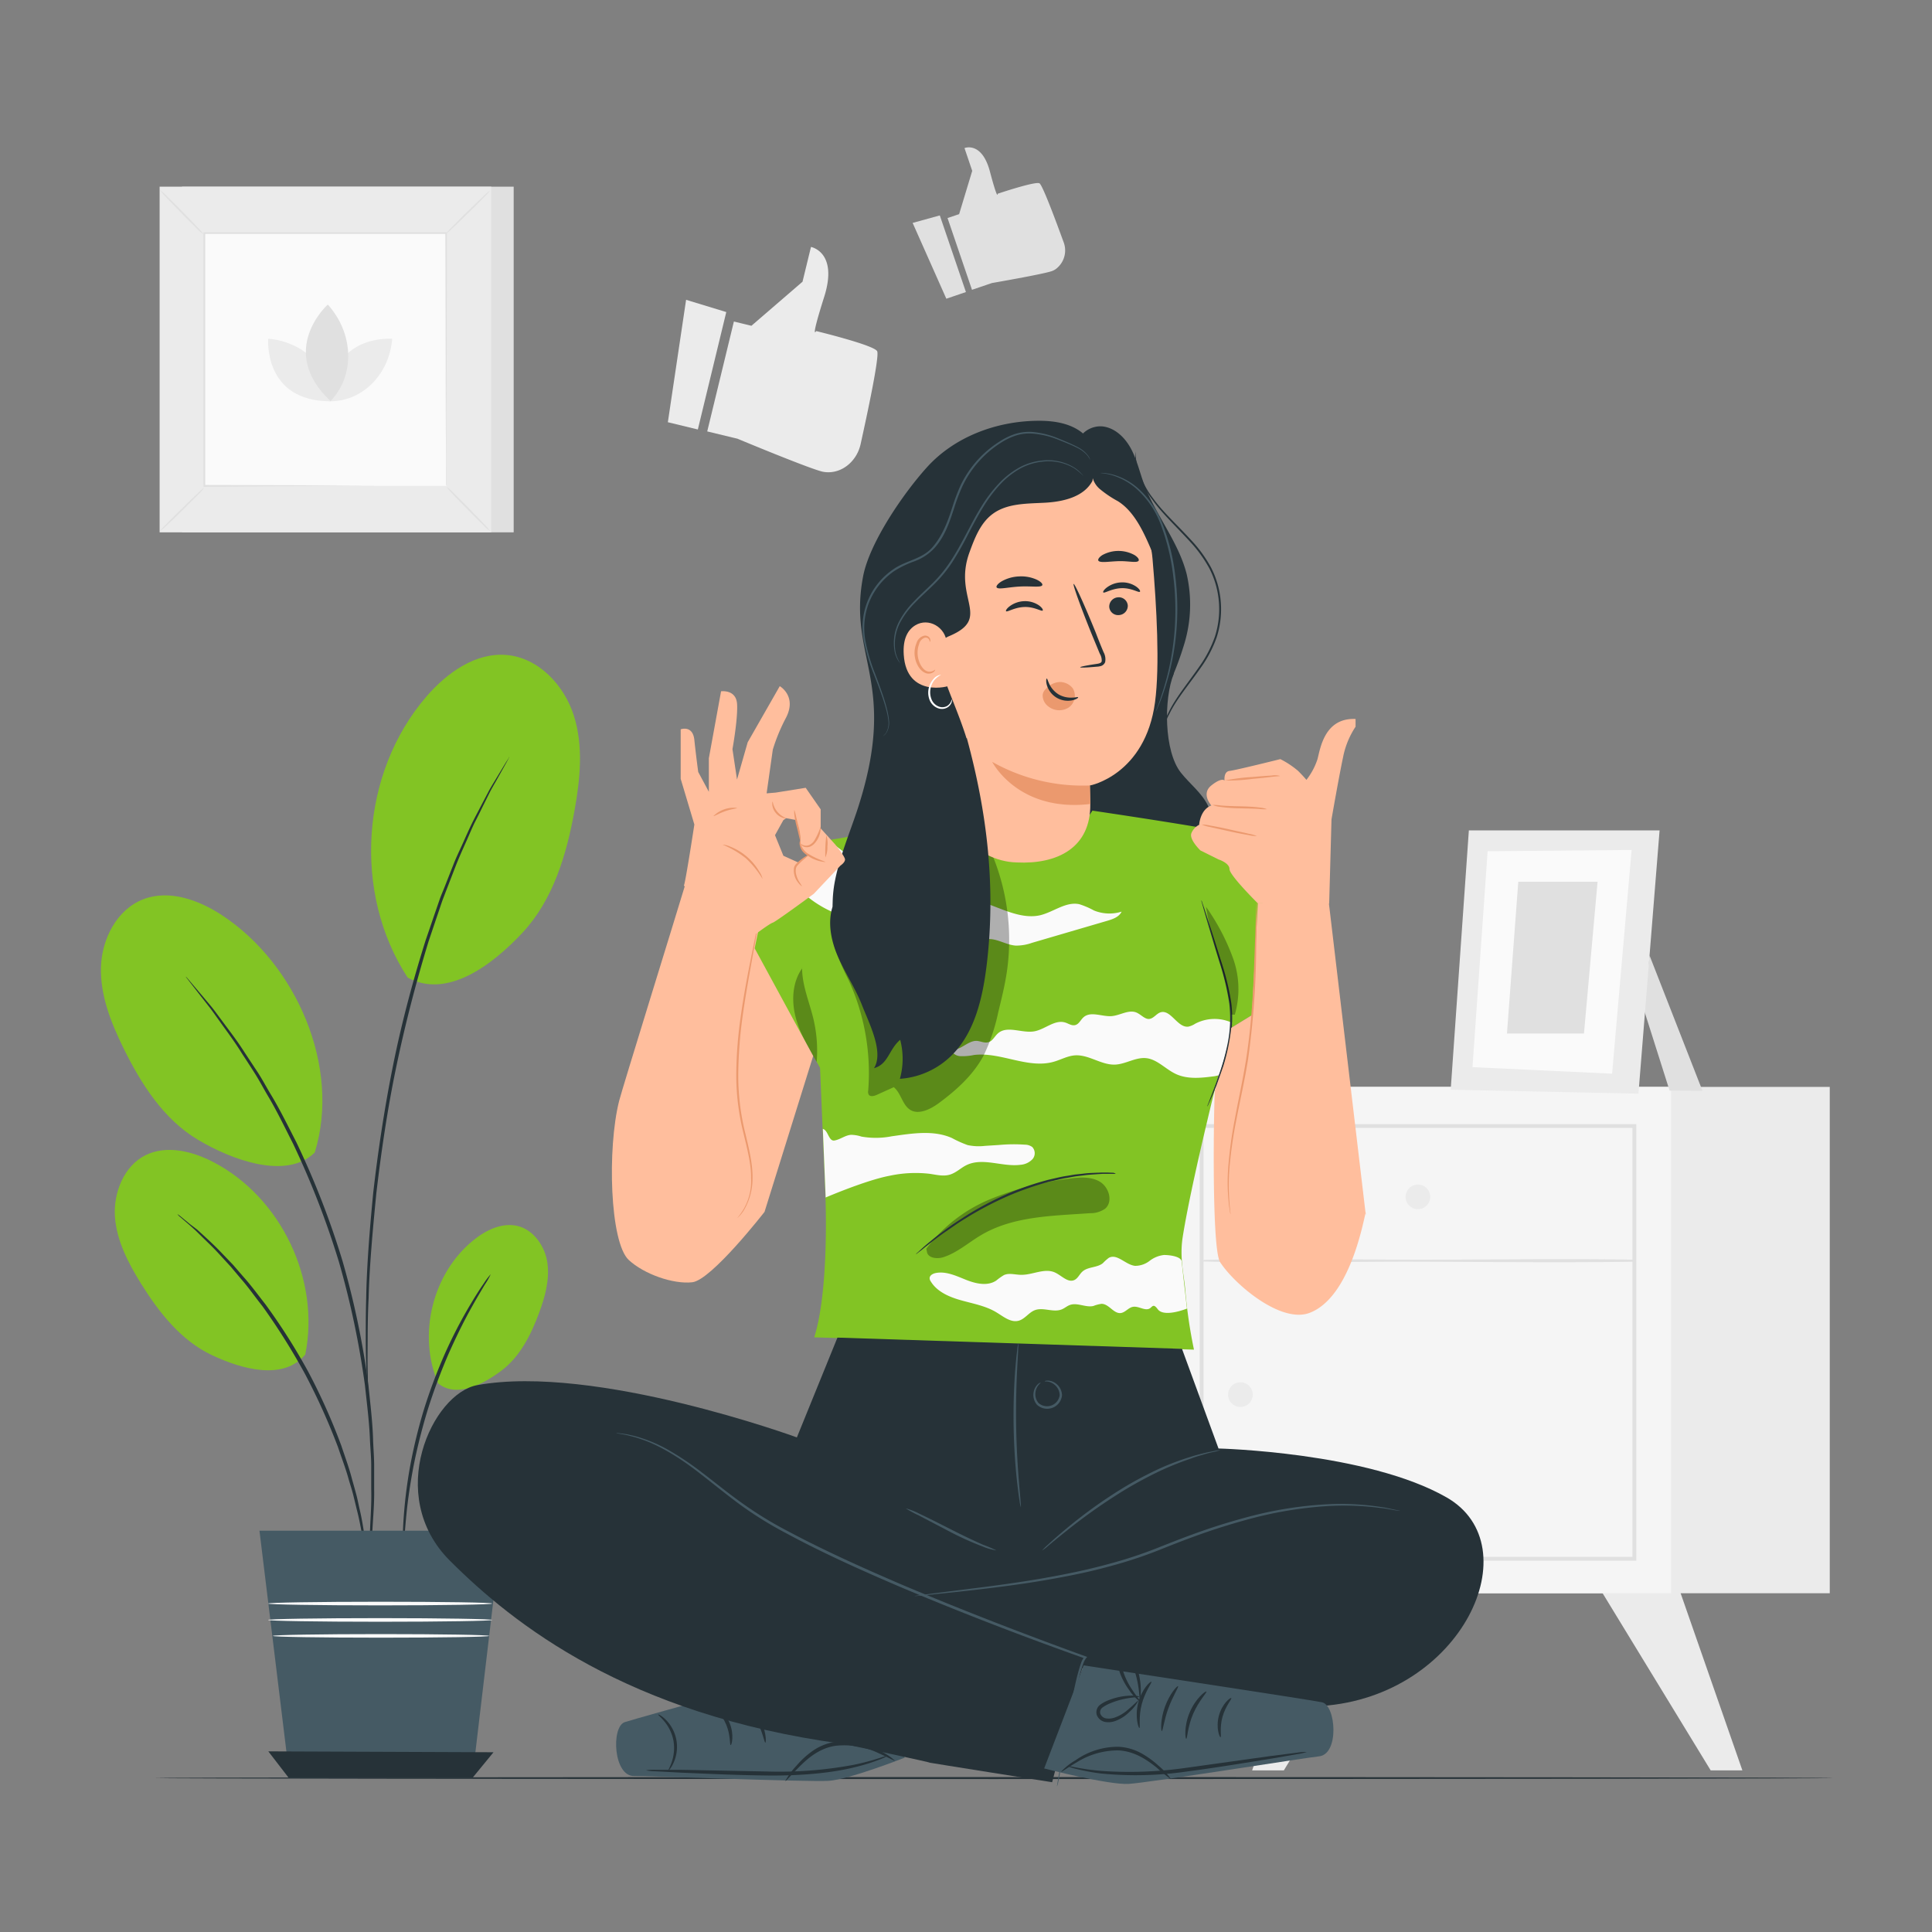 <svg xmlns="http://www.w3.org/2000/svg" viewBox="0 0 500 500"><rect x="0" y="0" width="500" height="500" fill="#808080" stroke="none"/><g id="freepik--background-complete--inject-17"><path d="M189.93,83.21l4.54,1.1,13.22-11.4,2.19-9s7.11,1.27,3.42,12.92-2.07,8.85-2.07,8.85S226.1,89.28,227,90.88c.68,1.15-2.49,16-4.28,24.08-.9,4.06-4.28,7.21-8.26,7.26a7,7,0,0,1-1.66-.17c-3.71-.9-21.94-8.51-21.94-8.51l-7.83-1.89Z" style="fill:#ebebeb"></path><polygon points="177.56 77.59 172.84 109.27 180.6 111.15 187.96 80.76 177.56 77.59" style="fill:#ebebeb"></polygon><path d="M245.22,56.42l3-1,3.39-11.2-2-5.9s4.48-1.84,6.58,6.07,2,5.75,2,5.75,9.72-3.27,10.82-2.7c.79.41,4.35,10,6.23,15.17a6,6,0,0,1-2.07,7.07,4.39,4.39,0,0,1-1,.5c-2.43.82-15.47,3.07-15.47,3.07L251.55,75Z" style="fill:#e0e0e0"></path><polygon points="236.19 57.69 244.91 77.31 249.98 75.58 243.22 55.75 236.19 57.69" style="fill:#e0e0e0"></polygon><polygon points="340.45 411.14 324.05 458.18 332.25 458.18 360.95 411.14 340.45 411.14" style="fill:#ebebeb"></polygon><polygon points="434.53 411.14 450.93 458.18 442.73 458.18 414.03 411.14 434.53 411.14" style="fill:#ebebeb"></polygon><rect x="342.5" y="281.29" width="131.04" height="131.04" style="fill:#ebebeb"></rect><rect x="301.45" y="281.29" width="131.04" height="131.04" style="fill:#f5f5f5"></rect><path d="M423.48,403.91h-113v-113h113Zm-112-1h111v-111h-111Z" style="fill:#e0e0e0"></path><path d="M311.6,326.47c18.53.54,37.15,0,55.69.06s37.14.28,55.69,0a.26.26,0,0,0,0-.52c-18.55-.31-37.13,0-55.69,0s-37.16-.47-55.69.07a.24.24,0,0,0,0,.47Z" style="fill:#e0e0e0"></path><path d="M370.15,309.75a3.19,3.19,0,1,1-3.19-3.19A3.19,3.19,0,0,1,370.15,309.75Z" style="fill:#ebebeb"></path><path d="M324.21,360.93a3.19,3.19,0,1,1-3.19-3.19A3.19,3.19,0,0,1,324.21,360.93Z" style="fill:#ebebeb"></path><polygon points="426.9 247.27 440.6 282.3 432.09 282.26 425.26 260.73 426.9 247.27" style="fill:#e0e0e0"></polygon><polygon points="380.14 214.9 375.44 282.02 424.03 283.04 429.5 214.9 380.14 214.9" style="fill:#ebebeb"></polygon><polygon points="385 220.3 381.08 276.18 417.21 277.87 422.26 219.97 385 220.3" style="fill:#fafafa"></polygon><polygon points="392.93 228.2 390 267.48 409.93 267.48 413.45 228.2 392.93 228.2" style="fill:#e0e0e0"></polygon><rect x="47.12" y="48.31" width="85.82" height="89.46" style="fill:#e0e0e0"></rect><rect x="41.31" y="48.31" width="85.82" height="89.46" style="fill:#ebebeb"></rect><rect x="52.85" y="60.34" width="62.75" height="65.41" style="fill:#fafafa"></rect><path d="M52.85,126.18A11.84,11.84,0,0,1,51.28,128c-1,1-2.42,2.48-4,4s-3,2.95-4.09,3.94a12.15,12.15,0,0,1-1.79,1.53A10.94,10.94,0,0,1,43,135.69c1-1.05,2.42-2.49,4-4s3-3,4.1-3.94A12,12,0,0,1,52.85,126.18Z" style="fill:#e0e0e0"></path><path d="M115.59,126a11.84,11.84,0,0,1,1.78,1.57c1,1,2.48,2.42,4,4s2.94,3,3.93,4.09a10.89,10.89,0,0,1,1.53,1.79,11.47,11.47,0,0,1-1.77-1.56c-1-1-2.48-2.42-4-4s-3-3-3.94-4.09A12.81,12.81,0,0,1,115.59,126Z" style="fill:#e0e0e0"></path><path d="M115.42,60.51A12.45,12.45,0,0,1,117,58.73c1-1,2.42-2.48,4-4s3-2.94,4.09-3.93a13.45,13.45,0,0,1,1.79-1.54A11.21,11.21,0,0,1,125.31,51c-1,1.05-2.42,2.48-4,4s-3,3-4.1,3.94A10.93,10.93,0,0,1,115.42,60.51Z" style="fill:#e0e0e0"></path><path d="M52.68,60.67A11.84,11.84,0,0,1,50.9,59.1c-1-1-2.48-2.41-4-4s-2.94-3-3.93-4.09a11.16,11.16,0,0,1-1.53-1.8,13.05,13.05,0,0,1,1.77,1.56c1,1,2.48,2.43,4,4s2.95,3,3.94,4.1A11.68,11.68,0,0,1,52.68,60.67Z" style="fill:#e0e0e0"></path><path d="M115.42,125.75s0-.11,0-.32,0-.52,0-.91c0-.81,0-2,0-3.53,0-3.09,0-7.6-.06-13.32,0-11.46-.06-27.78-.1-47.33l.2.2-62.57,0h0l.23-.23c0,24,0,46.47,0,65.41l-.2-.21,45.32.11,12.72,0,3.36,0h.87l.3,0H114.3l-3.33,0-12.67,0L52.85,126h-.2v-.2c0-18.94,0-41.4,0-65.41V60.1h.24l62.57,0h.21v.21c0,19.6-.08,36-.11,47.46,0,5.7,0,10.19,0,13.28,0,1.51,0,2.68,0,3.48,0,.39,0,.68,0,.89S115.42,125.75,115.42,125.75Z" style="fill:#e0e0e0"></path><path d="M69.41,87.66s-1.35,16.2,16.19,16.2C85.6,95.22,78.47,88.39,69.41,87.66Z" style="fill:#ebebeb"></path><path d="M101.5,87.67s-16.19-1.34-16.19,16.2C94,103.87,100.77,96.74,101.5,87.67Z" style="fill:#ebebeb"></path><path d="M84.83,78.81s-13.23,11.88.72,25C92,97,91.49,86.2,84.83,78.81Z" style="fill:#e0e0e0"></path></g><g id="freepik--Floor--inject-17"><path d="M474.45,460.16c0,.15-97.3.26-217.3.26s-217.31-.11-217.31-.26,97.27-.26,217.31-.26S474.45,460,474.45,460.16Z" style="fill:#263238"></path></g><g id="freepik--Plant--inject-17"><path d="M105.5,253c-14.27-21.83-12.19-53,4.85-72.73,5.29-6.13,12.68-11.45,20.74-10.76,8.26.7,14.91,7.78,17.42,15.68s1.64,16.45.17,24.6c-2.07,11.42-5.53,23.1-13.45,31.58S115.68,258.57,105.5,253" style="fill:#82C424"></path><path d="M113.39,358c-5.38-12.54-1.48-28.41,9.09-37,3.28-2.68,7.57-4.75,11.66-3.67s7,5.37,7.55,9.66-.64,8.63-2.14,12.69c-2.1,5.7-4.94,11.4-9.79,15.05s-11.63,7.09-16.37,3.3" style="fill:#82C424"></path><path d="M79,350.55c3.93-19.35-6.27-40.69-23.78-49.8-5.44-2.83-12.13-4.5-17.61-1.76s-8.3,9.65-7.86,15.91,3.46,12,6.78,17.35c4.65,7.46,10.35,14.7,18.3,18.45s18.57,6.61,24.17-.15" style="fill:#82C424"></path><path d="M81.46,298.24c6.83-22.05-4.76-48.77-24.06-61.42-6-3.92-13.58-6.66-20.27-4.11-6.85,2.61-10.79,10.26-11,17.59s2.61,14.4,5.85,21c4.54,9.21,10.32,18.31,19.13,23.6s23.05,10.57,30.36,3.36" style="fill:#82C424"></path><path d="M95.17,406a5.79,5.79,0,0,1-.22-1.07c-.12-.8-.27-1.82-.46-3.08-.09-.67-.19-1.42-.31-2.22s-.32-1.69-.5-2.62c-.36-1.88-.73-4-1.35-6.36-.28-1.17-.58-2.4-.89-3.67s-.75-2.58-1.15-3.94c-.73-2.73-1.82-5.56-2.84-8.58a166.29,166.29,0,0,0-8.51-18.87,166.74,166.74,0,0,0-11-17.52c-2-2.52-3.71-5-5.58-7.11L59.7,327.8,57.13,325c-1.61-1.8-3.19-3.3-4.56-4.63l-1.9-1.87L49,317,46.68,315a4.1,4.1,0,0,1-.77-.78,5.8,5.8,0,0,1,.88.63l2.43,2L51,318.2l2,1.82c1.41,1.3,3,2.78,4.67,4.56l2.63,2.74,2.7,3.12c1.91,2.12,3.7,4.58,5.68,7.1a157.5,157.5,0,0,1,11.16,17.59,159.38,159.38,0,0,1,8.49,19c1,3,2.07,5.89,2.77,8.66.39,1.36.76,2.69,1.11,4s.57,2.53.84,3.71c.57,2.36.9,4.52,1.21,6.42.16.94.3,1.83.43,2.65s.16,1.55.23,2.24c.12,1.26.21,2.29.29,3.1A4.32,4.32,0,0,1,95.17,406Z" style="fill:#263238"></path><path d="M94.67,409.94a1.23,1.23,0,0,1,0-.44c0-.35.06-.76.09-1.28.12-1.2.27-2.83.46-4.9.1-1.07.22-2.25.35-3.53s.13-2.71.21-4.22c.11-3,.4-6.47.29-10.29q0-2.86,0-6c0-2.08-.21-4.24-.32-6.47-.15-4.49-.76-9.24-1.3-14.26a224.39,224.39,0,0,0-6.76-32.05A222.45,222.45,0,0,0,75.85,296c-2.28-4.5-4.36-8.82-6.68-12.66-1.13-1.94-2.14-3.85-3.26-5.61s-2.2-3.43-3.24-5c-2-3.26-4.11-6-5.85-8.47-.89-1.22-1.69-2.39-2.48-3.42L52.12,258l-3-3.86-.77-1c-.17-.23-.26-.36-.24-.37s.11.09.31.31l.85,1,3.18,3.75,2.29,2.73c.81,1,1.63,2.17,2.55,3.38,1.79,2.46,3.95,5.17,6,8.41,1.06,1.6,2.16,3.28,3.3,5s2.17,3.67,3.32,5.6c2.36,3.84,4.48,8.17,6.79,12.67a217.63,217.63,0,0,1,11.93,30.68,217.68,217.68,0,0,1,6.72,32.21c.51,5,1.1,9.81,1.21,14.31.09,2.25.27,4.42.27,6.51s0,4.09,0,6c.07,3.82-.27,7.28-.43,10.31-.11,1.52-.17,2.93-.29,4.23s-.3,2.46-.43,3.53c-.27,2.06-.48,3.69-.63,4.88-.07.51-.13.93-.18,1.27A1.36,1.36,0,0,1,94.67,409.94Z" style="fill:#263238"></path><path d="M131.81,195.87s-.05.15-.18.41-.37.68-.62,1.14l-2.43,4.36c-.53.94-1.16,2-1.76,3.14l-1.91,3.84q-1,2.07-2.2,4.4c-.74,1.58-1.45,3.29-2.24,5.05s-1.62,3.62-2.41,5.58l-2.37,6.14c-.41,1.06-.82,2.14-1.24,3.24l-1.15,3.4c-.78,2.29-1.57,4.66-2.39,7.08-3,9.78-5.89,20.67-8.31,32.23s-4,22.73-5.2,32.9c-1,10.18-1.81,19.38-2,27.12-.2,3.87-.24,7.37-.25,10.45s-.06,5.73,0,7.89.06,3.78.07,5v1.3a1.42,1.42,0,0,1,0,.45,2.59,2.59,0,0,1-.06-.44c0-.35,0-.77-.09-1.3,0-1.21-.14-2.88-.24-5s-.17-4.82-.17-7.9,0-6.59.11-10.47c.13-7.76.83-17,1.82-27.2,1.17-10.19,2.8-21.37,5.14-33s5.33-22.51,8.41-32.3l2.43-7.1c.4-1.14.79-2.28,1.17-3.39s.86-2.18,1.28-3.24c.84-2.13,1.64-4.18,2.42-6.15s1.69-3.79,2.48-5.57,1.54-3.46,2.3-5,1.56-3,2.27-4.39l2-3.81c.63-1.16,1.28-2.18,1.83-3.11l2.59-4.28.7-1.09A1.61,1.61,0,0,1,131.81,195.87Z" style="fill:#263238"></path><path d="M127,329.77a18.55,18.55,0,0,1-1.51,2.66c-1,1.67-2.48,4.13-4.16,7.22s-3.53,6.84-5.4,11.09a148.64,148.64,0,0,0-5.25,14.16A150.36,150.36,0,0,0,107,379.55c-.86,4.56-1.46,8.71-1.8,12.2s-.56,6.34-.64,8.31a18.5,18.5,0,0,1-.25,3.05,19.91,19.91,0,0,1-.11-3.06c0-2,.07-4.84.35-8.36a122.76,122.76,0,0,1,1.6-12.3,136,136,0,0,1,3.61-14.77,137.77,137.77,0,0,1,5.35-14.23,123.43,123.43,0,0,1,5.61-11.06c1.77-3.06,3.29-5.48,4.43-7.1A18.86,18.86,0,0,1,127,329.77Z" style="fill:#263238"></path><polygon points="67.15 396.15 129.82 396.15 122.24 460.16 74.96 460.16 67.15 396.15" style="fill:#455a64"></polygon><polygon points="69.44 453.25 74.76 460.16 122.24 460.16 127.72 453.48 69.44 453.25" style="fill:#263238"></polygon><path d="M127.38,415c0,.26-13,.47-29,.47s-29-.21-29-.47,13-.47,29.05-.47S127.38,414.72,127.38,415Z" style="fill:#fafafa"></path><path d="M127.38,419.24c0,.26-13,.47-29,.47s-29-.21-29-.47,13-.47,29.05-.47S127.38,419,127.38,419.24Z" style="fill:#fafafa"></path><path d="M126.6,423.37c0,.26-12.55.46-28,.46s-28-.2-28-.46,12.55-.47,28-.47S126.6,423.11,126.6,423.37Z" style="fill:#fafafa"></path></g><g id="freepik--Character--inject-17"><path d="M303.78,174.33c-2.63,6.55-2.55,20.09,1.82,25.62,2.28,2.89,5.38,5.2,7,8.51,2.12,4.34,1.21,9.74-1.45,13.77s-6.85,6.85-11.26,8.83c-4.91,2.22-10.92,3.44-15.5.6-3.5-2.16-5.35-6.21-6.47-10.17-3.14-11.08-2-23,1.26-34.08S287.75,166,293,155.78" style="fill:#263238"></path><path d="M318.36,266.16l23.44-14.31S324,217.56,321.32,216.32s-38.61-6.53-38.61-6.53c-10.93,17.18-24.61,12.94-38.4,1.48-1.23.25-22.93,5.19-28.6,5.93s-22,26.76-22,26.76l18.52,32.39,1.4,33.56s1,23.87-2.91,36.19L309,349.29a126,126,0,0,1-2.26-15.51c-.37-4.17-1.5-8.33-.65-13.69C308.78,303.07,318.36,266.16,318.36,266.16Z" style="fill:#82C424"></path><path d="M205.22,227.34c1.48,4.94,14,12.26,18.4,9.52,1.39-.87,2.59-2.17,4.2-2.48,2-.4,3.93.88,5.88,1.53,4.58,1.51,10.45-.18,13.75,3.33,1.63,1.73,2.66,4.67,5,4.6a12.18,12.18,0,0,0,2.46-.68c2.65-.66,5.22,1.37,7.95,1.56a12.12,12.12,0,0,0,4.2-.71l19.6-5.74c1.42-.42,3-1,3.61-2.34a10.56,10.56,0,0,1-7.16-.3A20.7,20.7,0,0,0,279.3,234c-3.46-.71-6.61,2-10.05,2.85-3.62.85-7.35-.5-10.82-1.84l-17.77-6.83c-4.9-1.88-9.92-3.84-13.81-7.35-1.24-1.11-5.89,1.23-7.34.43a46.69,46.69,0,0,1-4.82-3.74c-.3-.22-3,2.21-4.19,3.49S205.22,227.34,205.22,227.34Z" style="fill:#fafafa"></path><path d="M213.68,309.91c4.36-1.84,11.84-4.74,16.49-5.61a31.84,31.84,0,0,1,10.43-.52c1.73.25,3.52.72,5.2.22s2.81-1.72,4.29-2.45c4.25-2.09,9.33.51,14-.1a4.76,4.76,0,0,0,3.11-1.45,2.34,2.34,0,0,0-.06-3.16,3.29,3.29,0,0,0-1.89-.6,41.9,41.9,0,0,0-6.72.08l-3.61.23a13.78,13.78,0,0,1-4.49-.2,28.76,28.76,0,0,1-4.09-1.84c-4.82-2.12-10.35-1.17-15.56-.44a21.48,21.48,0,0,1-7.83.08,9.19,9.19,0,0,0-2.67-.46c-1.53.09-2.82,1.22-4.33,1.47s-1.6-2.64-3-3Z" style="fill:#fafafa"></path><path d="M309.31,264.94a5.52,5.52,0,0,1-1.75.75c-2.83.39-4.57-4.59-7.28-3.68-1,.35-1.73,1.56-2.84,1.69s-2.13-1.12-3.27-1.63c-2-.9-4.26.72-6.48.9-2.5.19-5.42-1.37-7.29.31-.73.65-1.15,1.74-2.1,2s-1.76-.39-2.65-.66c-2.72-.81-5.21,1.81-8,2.29-3.18.55-7-1.6-9.39.53-.86.75-1.38,2-2.48,2.29s-2.08-.34-3.14-.35c-2.44,0-4.68,3.22-6.74,1.9a2.9,2.9,0,0,0,2.62,2.05,14.09,14.09,0,0,0,3.53-.3c6.91-.85,13.93,3.65,20.63,1.76,1.85-.52,3.58-1.52,5.49-1.66,3.58-.26,6.82,2.52,10.4,2.39,2.79-.11,5.38-2,8.16-1.66s4.92,2.83,7.52,4.06c3.11,1.48,6.75,1.05,10.17.59l1-.23a67.86,67.86,0,0,0,3.43-13.59A10.8,10.8,0,0,0,309.31,264.94Z" style="fill:#fafafa"></path><path d="M301.26,324.79a7.37,7.37,0,0,0-3.73,1.51,6.1,6.1,0,0,1-3.78,1.3c-2.46-.26-4.66-3.28-6.81-2.06a12.88,12.88,0,0,0-1.51,1.36c-1.5,1.23-3.89.89-5.32,2.2-.74.67-1.14,1.73-2.05,2.16-1.71.8-3.33-1.18-5.06-1.95-2.7-1.21-5.77.67-8.73.61-1.5,0-3.09-.55-4.45.07a15.94,15.94,0,0,0-2,1.42c-2.26,1.51-5.3.81-7.83-.2s-5.17-2.28-7.84-1.75c-.74.15-1.58.61-1.56,1.37a1.55,1.55,0,0,0,.3.81c1.58,2.6,4.6,3.94,7.53,4.79,3.21.93,6.6,1.47,9.46,3.21,1.81,1.09,3.71,2.72,5.75,2.16,1.62-.44,2.61-2.12,4.17-2.72,2.2-.85,4.81.69,7-.22.73-.3,1.34-.86,2.08-1.13,1.93-.7,4.08.71,6.08.26a9.11,9.11,0,0,1,2.12-.56c1.91,0,3.15,2.63,5,2.38,1.16-.16,1.95-1.39,3.11-1.6,1.53-.29,3.26,1.26,4.5.32.28-.21.5-.55.86-.58s.79.49,1.08.89c1.35,1.78,5.47.63,7.55-.18l-1.35-12C305.9,325.14,302.63,324.79,301.26,324.79Z" style="fill:#fafafa"></path><g style="opacity:0.3"><path d="M217,227.76c-1.86,5.88-2.59,12.32-.74,18.2a70.76,70.76,0,0,0,3.43,7.84,57.68,57.68,0,0,1,5,28.46,1.53,1.53,0,0,0,.12,1c.39.65,1.38.41,2.07.1l4.43-2c1.92,1.56,2.21,4.65,4.33,5.91s5.07-.15,7.19-1.69c4.65-3.41,9.06-7.37,11.76-12.47a48.59,48.59,0,0,0,3.77-11.22c.83-3.39,1.67-6.78,2.19-10.23a57.52,57.52,0,0,0-8.36-39.3"></path></g><path d="M310.91,233a1.89,1.89,0,0,1,.21.52c.14.41.32.91.53,1.53.45,1.4,1.07,3.32,1.83,5.65s1.66,5.26,2.66,8.4a66,66,0,0,1,2.52,10.52,32.47,32.47,0,0,1-.53,10.8,57.13,57.13,0,0,1-2.52,8.47c-.88,2.35-1.68,4.22-2.24,5.51q-.4.88-.66,1.47a2.16,2.16,0,0,1-.27.5,2,2,0,0,1,.17-.54l.57-1.51c.51-1.31,1.25-3.2,2.09-5.55a62.32,62.32,0,0,0,2.39-8.44,33,33,0,0,0,.48-10.65,67.8,67.8,0,0,0-2.46-10.44c-1-3.16-1.82-6-2.55-8.43s-1.26-4.28-1.67-5.7l-.44-1.56A2,2,0,0,1,310.91,233Z" style="fill:#263238"></path><g style="opacity:0.3"><path d="M319.56,262.6a23.6,23.6,0,0,0-.49-14.71,56.38,56.38,0,0,0-6.95-13.21c1.38,9.46,5.71,18.36,6.57,27.89"></path></g><g style="opacity:0.3"><path d="M239.72,323.19a39.36,39.36,0,0,1,16.41-12.78,77.45,77.45,0,0,1,20.3-5.33c2.75-.4,5.74-.68,8.15.71s3.55,5.16,1.45,7a6.56,6.56,0,0,1-3.95,1.18c-9.62.7-19.78.73-28.1,5.63-3.29,1.93-6.21,4.59-9.84,5.76-1.65.53-4.09.23-4.26-1.49"></path></g><path d="M288.76,303.79a2.65,2.65,0,0,1-.58,0l-1.66,0-1.21,0-1.42.09c-1,.08-2.19.12-3.47.31l-2,.25c-.7.1-1.41.25-2.16.38-1.5.24-3.07.65-4.73,1a79.4,79.4,0,0,0-10.47,3.63,88.82,88.82,0,0,0-9.87,5.07c-1.46.89-2.85,1.73-4.09,2.6s-2.42,1.65-3.47,2.41-2,1.48-2.78,2.1-1.51,1.18-2.06,1.64l-1.3,1a2.36,2.36,0,0,1-.48.33,3,3,0,0,1,.41-.41l1.23-1.12c.54-.49,1.21-1.07,2-1.71s1.69-1.41,2.74-2.17,2.17-1.64,3.44-2.48,2.64-1.74,4.09-2.65a84.6,84.6,0,0,1,9.91-5.14,74.3,74.3,0,0,1,10.56-3.61c1.68-.38,3.26-.79,4.77-1,.76-.12,1.48-.27,2.18-.36l2-.21c1.29-.17,2.46-.19,3.49-.24.52,0,1-.05,1.44-.05l1.21,0,1.67.06A2,2,0,0,1,288.76,303.79Z" style="fill:#263238"></path><g style="opacity:0.3"><path d="M207.65,250.53c-2.55,3.53-2.84,8.29-1.79,12.51s3.28,8,5.5,11.78a35.94,35.94,0,0,0-.86-11.18c-1.05-4.38-2.93-8.64-2.92-13.15"></path></g><path d="M278.88,115.32c.06-3.19,3.7-5.45,6.85-4.91s5.61,3.09,7.08,5.92,2.18,6,3.29,9c3,8,8.89,14.89,11,23.21a35.11,35.11,0,0,1-.54,17.88A79.87,79.87,0,0,1,299.53,183a60.2,60.2,0,0,0-4.65,9.89,17.31,17.31,0,0,0-.33,10.76,2,2,0,0,1,.14,1.44c-.31.68-1.28.71-2,.52-3.67-.94-6.21-4.55-6.84-8.29s.33-7.56,1.67-11.11,3.06-7,4.05-10.61c2.16-8,.66-16.48.28-24.77-.21-4.67-.06-9.39-1-14s-3.11-9.14-7-11.75c-1.51-1-3.25-1.74-4.52-3s-1.91-3.51-.76-4.93" style="fill:#263238"></path><path d="M282.17,208.07s-.11-4.84-.11-4.79,14.33-2.73,16.86-21.56c1.26-9.36.43-24.65-.65-37.13-1-11.24-8.76-24.88-19.95-23.43l-34.81,9.68c-3.39.44-4.51,3.35-4.36,6.78l-.25,1.61,2.9,53.69,1,9c.51,10.21,9.38,21,20.32,21.28h0C273.68,223.72,282.31,219.37,282.17,208.07Z" style="fill:#ffbe9d"></path><path d="M291.87,156.7a2.41,2.41,0,0,1-2.27,2.48,2.3,2.3,0,0,1-2.53-2.11,2.41,2.41,0,0,1,2.26-2.48A2.31,2.31,0,0,1,291.87,156.7Z" style="fill:#263238"></path><path d="M295,153.14c-.29.32-2.14-1-4.73-.92s-4.46,1.41-4.74,1.1c-.15-.14.14-.71,1-1.34a6.65,6.65,0,0,1,3.79-1.26,6.3,6.3,0,0,1,3.77,1.12C294.9,152.43,295.19,153,295,153.14Z" style="fill:#263238"></path><path d="M269.85,158c-.29.32-2.15-1-4.74-.91s-4.45,1.4-4.74,1.09c-.14-.13.15-.71,1-1.33a6.67,6.67,0,0,1,3.79-1.27,6.36,6.36,0,0,1,3.78,1.13C269.71,157.28,270,157.84,269.85,158Z" style="fill:#263238"></path><path d="M279.55,172.69c0-.15,1.59-.47,4.19-.86.66-.09,1.28-.23,1.38-.69a3.34,3.34,0,0,0-.49-1.95l-2.07-5c-2.88-7.11-5-13-4.7-13.07s2.86,5.55,5.74,12.66q1,2.63,2,5a3.81,3.81,0,0,1,.41,2.58,1.7,1.7,0,0,1-1.07,1,4.54,4.54,0,0,1-1.12.18C281.19,172.78,279.56,172.83,279.55,172.69Z" style="fill:#263238"></path><path d="M282.06,203.28a47.74,47.74,0,0,1-25.28-6.11s6.65,13.1,25.39,10.9Z" style="fill:#eb996e"></path><path d="M269.75,151.43c-.29.69-2.85.2-5.91.37s-5.56.86-5.92.2c-.16-.31.3-.95,1.34-1.57a9.93,9.93,0,0,1,4.45-1.25,9.75,9.75,0,0,1,4.56.82C269.36,150.52,269.88,151.1,269.75,151.43Z" style="fill:#263238"></path><path d="M294.65,145.15c-.52.6-2.65,0-5.18.08s-4.68.5-5.19-.1c-.22-.3.1-.89,1-1.47a8.61,8.61,0,0,1,8.35,0C294.57,144.26,294.88,144.86,294.65,145.15Z" style="fill:#263238"></path><path d="M277.62,178.12a4.29,4.29,0,0,0-3.23-1.62,5.09,5.09,0,0,0-3.71,1.78l-.07.06-.13.14,0,0a2.41,2.41,0,0,0-.64,1.4,3.6,3.6,0,0,0,1.54,3,4.55,4.55,0,0,0,5.23.2A3.71,3.71,0,0,0,277.62,178.12Z" style="fill:#eb996e"></path><path d="M270.9,175.61c.15,0,.27.6.68,1.45a6.4,6.4,0,0,0,2.38,2.65,6.3,6.3,0,0,0,3.46.83c.94,0,1.53-.22,1.6-.08s-.47.54-1.51.78a5.7,5.7,0,0,1-4.06-.68,5.63,5.63,0,0,1-2.52-3.25C270.64,176.28,270.78,175.61,270.9,175.61Z" style="fill:#263238"></path><path d="M282.6,121.47a5.83,5.83,0,0,0,2,5.06,28.6,28.6,0,0,0,4.71,3.18c5,3.12,7.47,9.94,9.81,15.35,4.12-7.85-2.21-18-7.45-24.15a11.35,11.35,0,0,0-3.26-2.84,4.79,4.79,0,0,0-4.2-.25" style="fill:#263238"></path><path d="M299.17,184.08a4.57,4.57,0,0,1,.22-.7l.72-1.94c.57-1.71,1.41-4.18,2.16-7.31a70,70,0,0,0,1.37-25,56,56,0,0,0-3.24-13.39,23.55,23.55,0,0,0-6.25-9.21,16.94,16.94,0,0,0-6.59-3.62c-1.73-.45-2.74-.45-2.74-.51a3.37,3.37,0,0,1,.73,0,13.3,13.3,0,0,1,2.06.32,16.41,16.41,0,0,1,6.78,3.53,23.75,23.75,0,0,1,6.46,9.31,54.78,54.78,0,0,1,3.31,13.51,68,68,0,0,1-1.53,25.1,69.62,69.62,0,0,1-2.33,7.3c-.34.83-.62,1.48-.81,1.91A3.55,3.55,0,0,1,299.17,184.08Z" style="fill:#455a64"></path><path d="M300.86,197.58a.73.73,0,0,1-.09-.22l-.22-.67a12.94,12.94,0,0,1-.43-2.64,19.59,19.59,0,0,1,2.25-9.54c1.77-3.81,5-7.63,8.1-12.12a31,31,0,0,0,3.92-7.55,23.17,23.17,0,0,0,1.06-9,22.88,22.88,0,0,0-2.47-8.74,34.11,34.11,0,0,0-5-6.92c-3.66-4-7.34-7.42-9.75-10.85a22.82,22.82,0,0,1-4.16-8.88,11.86,11.86,0,0,1-.23-3.6,22.65,22.65,0,0,0,.43,3.56,23.18,23.18,0,0,0,4.26,8.71c2.42,3.36,6.09,6.68,9.81,10.74a34.22,34.22,0,0,1,5.07,7,23.46,23.46,0,0,1,2.53,8.93,23.79,23.79,0,0,1-1.09,9.22,31.24,31.24,0,0,1-4,7.66c-3.15,4.51-6.38,8.28-8.17,12a19.6,19.6,0,0,0-2.37,9.36A17.31,17.31,0,0,0,300.86,197.58Z" style="fill:#263238"></path><path d="M279.58,111.63c-3.21-2.27-7.35-2.79-11.28-2.73-10.6.15-21.36,4.2-28.45,12.08-6,6.64-14.81,19.42-16.48,28.18-4.07,21.35,9.42,27.33-1.57,60.66-2,6-4.48,11.88-5.7,18.08a32.08,32.08,0,0,0-.61,6.72c-1.29,3.9-.5,8.4,1.09,12.28,1.87,4.56,4.72,8.66,6.51,13.25s5.73,12.12,3.1,16.29c3.71-1,3.84-4.87,6.78-7.34a19.33,19.33,0,0,1-.08,10.1A21.1,21.1,0,0,0,245.35,274c6.86-6,9-15.75,10.07-24.83,2.3-19.85.05-38.89-5.21-58.17l-.07.09c-3.83-12.33-11.08-23.71-4.57-26.43,11.34-4.73,1-9.71,5.3-21.63,1.35-3.72,2.85-7.66,6-10,3.78-2.82,8.89-2.67,13.6-2.93s10.05-1.5,12.26-5.66l.29-2.49C284.71,118.38,282.79,113.91,279.58,111.63Z" style="fill:#263238"></path><path d="M228.44,190.56a4.45,4.45,0,0,0,.83-.84,5.07,5.07,0,0,0,.63-3.27c-.32-2.95-1.81-7-3.76-12a47.06,47.06,0,0,1-2.53-8.38,18.13,18.13,0,0,1,7.52-18.7c3.2-2.3,7.55-2.65,10.22-5.77s4-6.86,5.16-10.48a48.2,48.2,0,0,1,2-5.32,27.69,27.69,0,0,1,2.8-4.69,27.34,27.34,0,0,1,7.36-6.83,17,17,0,0,1,4.14-2,12.09,12.09,0,0,1,4.2-.5,22.43,22.43,0,0,1,7,1.74c2,.81,3.64,1.52,5,2.24a7.69,7.69,0,0,1,2.63,2.22,3.55,3.55,0,0,1,.53,1.08,10.4,10.4,0,0,0-.62-1,7.77,7.77,0,0,0-2.64-2.1c-1.32-.68-3-1.37-5-2.15A22.33,22.33,0,0,0,267,112.2a11.53,11.53,0,0,0-4.07.51,17.32,17.32,0,0,0-4,1.94A27,27,0,0,0,249,126a48.26,48.26,0,0,0-2,5.27c-1.18,3.61-2.41,7.58-5.26,10.67a13.24,13.24,0,0,1-5.1,3.33,25.37,25.37,0,0,0-5.21,2.52,18,18,0,0,0-6.64,8.45A18.21,18.21,0,0,0,224,166a47.59,47.59,0,0,0,2.46,8.33c1.9,5,3.35,9.09,3.61,12.11a5,5,0,0,1-.75,3.34,3,3,0,0,1-.64.63Z" style="fill:#455a64"></path><path d="M245,166.31c-.29-4-4.69-6.56-8.11-4.49-1.88,1.14-3.28,3.38-3,7.62.71,11.29,11.9,8.25,11.9,7.92S245.29,171,245,166.31Z" style="fill:#ffbe9d"></path><path d="M242,173.3s-.19.15-.51.32a2,2,0,0,1-1.47.13c-1.22-.37-2.34-2.2-2.52-4.23a6.46,6.46,0,0,1,.37-2.85,2.25,2.25,0,0,1,1.39-1.6,1,1,0,0,1,1.19.46c.17.31.11.54.18.56s.23-.21.11-.67a1.26,1.26,0,0,0-.49-.68,1.52,1.52,0,0,0-1.11-.22,2.77,2.77,0,0,0-1.94,1.88,6.65,6.65,0,0,0-.49,3.19c.22,2.27,1.52,4.33,3.18,4.7a2.14,2.14,0,0,0,1.78-.41C242,173.58,242.05,173.32,242,173.3Z" style="fill:#eb996e"></path><path d="M246.32,181s.08.22,0,.62a2.52,2.52,0,0,1-1,1.39,2.83,2.83,0,0,1-2.53.29,3.76,3.76,0,0,1-2.23-2.19,5.29,5.29,0,0,1,1-5.36,2.9,2.9,0,0,1,2-1.12,6,6,0,0,0-1.72,1.36,5.22,5.22,0,0,0-1,2.12,4.94,4.94,0,0,0,.21,2.8,3.31,3.31,0,0,0,1.9,1.94,2.48,2.48,0,0,0,2.17-.15,2.59,2.59,0,0,0,1-1.14C246.25,181.22,246.27,181,246.32,181Z" style="fill:#fff"></path><path d="M280.4,123.19a15.9,15.9,0,0,0-2.39-2,13,13,0,0,0-8.18-1.72,15.21,15.21,0,0,0-5.59,1.68,21.27,21.27,0,0,0-5.31,4.12,36.61,36.61,0,0,0-4.51,6c-1.37,2.21-2.62,4.61-3.91,7.07a81,81,0,0,1-4,7.05,34.15,34.15,0,0,1-4.8,5.86c-1.72,1.69-3.44,3.2-4.91,4.74a21.49,21.49,0,0,0-3.58,4.65,12.05,12.05,0,0,0-1.44,8.21,9.57,9.57,0,0,0,1.24,2.86,5.88,5.88,0,0,1-.5-.65,7.51,7.51,0,0,1-.93-2.16,12,12,0,0,1,1.3-8.43,21.49,21.49,0,0,1,3.6-4.78c1.47-1.57,3.18-3.09,4.88-4.78a34.57,34.57,0,0,0,4.72-5.8c1.43-2.18,2.71-4.56,4-7s2.54-4.87,3.94-7.1a35.83,35.83,0,0,1,4.59-6,21.33,21.33,0,0,1,5.46-4.17,15.71,15.71,0,0,1,5.75-1.67,13,13,0,0,1,8.33,1.92,9.65,9.65,0,0,1,1.77,1.55A5.25,5.25,0,0,1,280.4,123.19Z" style="fill:#455a64"></path><path d="M195.31,245.43l2.1-10.14-19.32-8.81-.5,1.65c-2.76,9.19-16.52,53.48-17.36,56.79-3.1,12.29-2.41,36.61,2.49,41.16,3.92,3.64,11.45,6.32,16.43,5.77s18.71-18.22,18.71-18.22l12.59-40.34Z" style="fill:#ffbe9d"></path><path d="M196.16,239.4a3.81,3.81,0,0,1-.09.78c-.1.56-.22,1.3-.38,2.24-.35,2-.86,4.77-1.47,8.19s-1.35,7.58-2,12.18a117.08,117.08,0,0,0-1.16,15,62,62,0,0,0,1.69,14.94c1.09,4.49,2.09,8.63,2,12.2a16.07,16.07,0,0,1-2.08,8,8.28,8.28,0,0,1-1.94,2.36,14.46,14.46,0,0,0,3.65-10.41c.06-3.5-1-7.58-2.09-12.08a61.8,61.8,0,0,1-1.74-15.05,110.78,110.78,0,0,1,1.21-15.09c.65-4.61,1.42-8.73,2.09-12.18s1.24-6.18,1.63-8.16c.2-.93.36-1.66.47-2.22A6.62,6.62,0,0,1,196.16,239.4Z" style="fill:#eb996e"></path><path d="M216.13,218.52l-3.74-4.14v-4.92l-3.88-5.58-7.74,1.24-2.37.2L200,194a47,47,0,0,1,3.48-8.37c2.76-5.52-1.68-8.05-1.68-8.05l-8.3,14.52-2.76,9.65-1.18-7.87s1.4-7.66,1.2-11.6-4.15-3.37-4.15-3.37l-3.16,17.33v8.67l-2.75-5.12s-.59-4.34-1-8.28-3.54-2.76-3.54-2.76v12.81l3.54,11.82s-2.33,15.25-2.72,15.84L195.21,242s4-3,4.77-3.21,10.64-7.49,10.64-7.49l6.89-7.29s1.18-.78,1.18-1.57S216.13,218.52,216.13,218.52Zm-9.45,4.73-3.94-1.78-2.17-5.32,1.61-2.91.56-1,.72-.5,2.63.5s1.18,3.75,1,5.52,2.17,3.55,2.17,3.55Z" style="fill:#ffbe9d"></path><path d="M203.46,211.71c0,.06-.36.1-.9-.07a4,4,0,0,1-1.8-1.26,3.87,3.87,0,0,1-.88-2c-.06-.56,0-.91.1-.9a5.55,5.55,0,0,0,3.48,4.24Z" style="fill:#eb996e"></path><path d="M213.6,221.92a34.49,34.49,0,0,1,.26-5.74,6.61,6.61,0,0,1,.27,2.89A6.39,6.39,0,0,1,213.6,221.92Z" style="fill:#eb996e"></path><path d="M207.52,229.37s-.5-.32-1.06-1.08a5.06,5.06,0,0,1-1-3.55,2.11,2.11,0,0,1,.48-1.05c.23-.25.47-.48.7-.69a14.91,14.91,0,0,1,1.28-1c.76-.54,1.3-.78,1.34-.7a10.71,10.71,0,0,1-1.11,1c-.35.3-.75.66-1.18,1.08-.21.21-.43.44-.64.68a1.68,1.68,0,0,0-.36.8,4,4,0,0,0,.19,1.83,6.14,6.14,0,0,0,.63,1.43C207.23,228.86,207.59,229.32,207.52,229.37Z" style="fill:#eb996e"></path><path d="M212.4,213.88a6.08,6.08,0,0,1-1.31,4.06,3.6,3.6,0,0,1-1.34,1.13,2.34,2.34,0,0,1-1.45.13c-.85-.21-1.07-.79-1-.8s.37.36,1.07.44a2.06,2.06,0,0,0,1.18-.21,3.3,3.3,0,0,0,1.13-1A17.7,17.7,0,0,0,212.4,213.88Z" style="fill:#eb996e"></path><path d="M207.09,217.45c-.12,0-.41-1.74-1-3.87a23.7,23.7,0,0,1-.52-2.8c-.07-.73,0-1.19,0-1.19s.16.43.32,1.13c.23,1,.44,1.83.66,2.74C207.19,215.6,207.26,217.45,207.09,217.45Z" style="fill:#eb996e"></path><path d="M213.6,223.1a9.13,9.13,0,0,1-4.46-1.58,5.71,5.71,0,0,1-1.46-1.23,3.51,3.51,0,0,1-.66-1.43,2,2,0,0,1,.07-1.41c.09,0,0,.54.28,1.32a4.22,4.22,0,0,0,2,2.3C211.58,222.45,213.65,222.93,213.6,223.1Z" style="fill:#eb996e"></path><path d="M197.36,227.48A24.46,24.46,0,0,0,193,222.1a24.74,24.74,0,0,0-6-3.51,5.55,5.55,0,0,1,2,.52,15.14,15.14,0,0,1,7.51,6.46A5.46,5.46,0,0,1,197.36,227.48Z" style="fill:#eb996e"></path><path d="M190.76,209.09c0,.15-1.44.27-3.11.86s-2.88,1.36-3,1.24a7.44,7.44,0,0,1,6.08-2.1Z" style="fill:#eb996e"></path><path d="M222.42,428.7s-58.43,16.17-60.77,17c-3.52,1.24-2.93,14.14,2.55,13.94,2.59-.1,44.87,1.57,50.22,1.24s19.72-6,19.72-6Z" style="fill:#455a64"></path><path d="M198.08,451c-.3,0-.69-3.05-2.58-6.27s-4.31-5.14-4.13-5.38,3,1.42,5,4.89S198.32,451,198.08,451Z" style="fill:#263238"></path><path d="M204.17,448.23c-.29,0-.88-2.71-2.43-5.76s-3.4-5.19-3.19-5.39,2.45,1.72,4.06,4.95S204.42,448.21,204.17,448.23Z" style="fill:#263238"></path><path d="M209.88,446.7c-.29,0-.07-2.94-1.36-6.17s-3.39-5.25-3.19-5.47,2.74,1.59,4.1,5.11S210.12,446.78,209.88,446.7Z" style="fill:#263238"></path><path d="M208.85,439.15c-.11,0-.63-1.6-.63-4.34a20.36,20.36,0,0,1,.59-4.77,20.69,20.69,0,0,1,.87-2.71,3.29,3.29,0,0,1,.94-1.43,1.54,1.54,0,0,1,2,.1,2.52,2.52,0,0,1,.78,1.65,11.69,11.69,0,0,1,.08,1.54,13.64,13.64,0,0,1-.36,2.86,17.32,17.32,0,0,1-1.8,4.47c-1.36,2.37-2.54,3.58-2.63,3.52s.85-1.46,2-3.84a19.54,19.54,0,0,0,1.53-4.34,12.93,12.93,0,0,0,.28-2.67c0-.9,0-2-.54-2.46a.56.56,0,0,0-.77-.06,2.42,2.42,0,0,0-.64,1,22,22,0,0,0-.89,2.58,23.33,23.33,0,0,0-.77,4.56C208.74,437.48,209,439.13,208.85,439.15Z" style="fill:#263238"></path><path d="M208.92,438.56c0-.11,1.38-.59,3.77-.61a16.83,16.83,0,0,1,4.14.51,9,9,0,0,1,2.39.88,2.46,2.46,0,0,1,1.32,2.67,2.91,2.91,0,0,1-2.1,2.08,5.43,5.43,0,0,1-2.63,0,10,10,0,0,1-3.79-1.87,10.46,10.46,0,0,1-2.72-2.67c.11-.13,1.21.83,3.11,2.1A10.1,10.1,0,0,0,216,443.2a4.55,4.55,0,0,0,2.17,0,2,2,0,0,0,1.42-1.38,1.5,1.5,0,0,0-.87-1.63,8.66,8.66,0,0,0-2.12-.83,20.21,20.21,0,0,0-3.94-.69C210.38,438.48,208.94,438.72,208.92,438.56Z" style="fill:#263238"></path><path d="M189.1,451.62c-.29,0,0-2.53-1.15-5.27s-3-4.35-2.86-4.58,2.54,1.15,3.76,4.21S189.34,451.72,189.1,451.62Z" style="fill:#263238"></path><path d="M229.87,454.32a13.25,13.25,0,0,1-2.26,1.06,49.24,49.24,0,0,1-6.5,2c-5.59,1.41-13.56,2.21-22.31,2.12s-16.65-.5-22.37-.73l-6.77-.36a11.69,11.69,0,0,1-2.48-.26,11.77,11.77,0,0,1,2.49-.12l6.78,0,22.35.44A104.52,104.52,0,0,0,221,456.72C226.54,455.57,229.8,454.13,229.87,454.32Z" style="fill:#263238"></path><path d="M231.6,455.65c-.08.13-1.68-.8-4.38-2a20.39,20.39,0,0,0-11.06-1.83c-4.4.67-7.52,3.63-9.55,5.68s-3.25,3.54-3.37,3.44A18.09,18.09,0,0,1,206.1,457a22.55,22.55,0,0,1,3.87-3.62,13.9,13.9,0,0,1,6-2.56,19.28,19.28,0,0,1,11.5,2.18A15.63,15.63,0,0,1,231.6,455.65Z" style="fill:#263238"></path><path d="M173,458.17c-.1-.07.4-.84.86-2.2a11.2,11.2,0,0,0,.43-5.49,11.08,11.08,0,0,0-2.37-5c-.91-1.11-1.65-1.66-1.58-1.76s.92.31,2,1.38a9.95,9.95,0,0,1,2,11.05C173.73,457.56,173.05,458.23,173,458.17Z" style="fill:#263238"></path><path d="M216.73,346.17,206.23,372s-52.18-19.09-82.72-13.53c-11.61,2.12-24,28.47-7.12,45.39,16.51,16.51,46,39.85,101.42,47.4,1.38.19,24.07,5.06,22.67,4.89s31.81,5.09,31.81,5.09l7.8-29.47L342,441.51c36.46-2.49,54.3-41.48,32.35-54-20.48-11.71-59-12.64-59-12.64l-9.45-25.79Z" style="fill:#263238"></path><path d="M273.52,462.34c.17-1,.6-3.68,1.51-9.18.49-3,1.1-6.53,1.88-10.65.39-2.06.83-4.26,1.35-6.57.26-1.16.55-2.34.89-3.55.17-.6.35-1.21.57-1.82a5.56,5.56,0,0,1,.94-1.82l.09.45c-13.17-4.67-29.63-10.85-47.18-18.25-10.78-4.59-21-9.22-29.92-14.05a96.57,96.57,0,0,1-12.27-7.61c-3.64-2.69-6.88-5.37-9.92-7.71-6-4.75-11.48-7.82-15.56-9.12a23.29,23.29,0,0,0-2.73-.81,16.59,16.59,0,0,0-2-.44l-1.27-.23a2.05,2.05,0,0,1-.43-.1,2.09,2.09,0,0,1,.44,0l1.28.16a15.42,15.42,0,0,1,2.06.38,23.42,23.42,0,0,1,2.76.75,37,37,0,0,1,7.16,3.19,76.38,76.38,0,0,1,8.61,5.81c3.06,2.32,6.32,5,10,7.64a98.07,98.07,0,0,0,12.23,7.51c8.95,4.78,19.12,9.39,29.89,14,17.53,7.39,34,13.61,47.1,18.36l.36.13-.27.31a5.52,5.52,0,0,0-.81,1.61c-.22.59-.4,1.19-.57,1.78-.35,1.19-.64,2.37-.91,3.52-.54,2.3-1,4.49-1.4,6.54-.82,4.11-1.47,7.69-2,10.62s-1,5.18-1.26,6.77c-.16.78-.28,1.37-.38,1.77A3.89,3.89,0,0,1,273.52,462.34Z" style="fill:#455a64"></path><path d="M362.3,391a1.43,1.43,0,0,1-.34,0l-1-.16c-.85-.11-2.08-.43-3.7-.58a72.47,72.47,0,0,0-13.72-.49,102.09,102.09,0,0,0-20.09,3.32c-3.71,1-7.57,2.16-11.52,3.53s-8,2.94-12.1,4.59a112,112,0,0,1-12.35,4.07c-4,1.12-8,2-11.79,2.72-7.57,1.48-14.45,2.39-20.23,3.09s-10.47,1.18-13.71,1.51l-3.73.37-1,.08c-.22,0-.33,0-.33,0a1.51,1.51,0,0,1,.32-.07l1-.14,3.71-.49,13.68-1.72c5.77-.77,12.64-1.72,20.17-3.23,3.77-.74,7.71-1.63,11.74-2.75a112.09,112.09,0,0,0,12.27-4.06c4.12-1.64,8.17-3.22,12.14-4.59s7.85-2.52,11.58-3.51a100,100,0,0,1,20.22-3.19,67.66,67.66,0,0,1,13.78.7c1.62.2,2.84.56,3.69.71l1,.22A1.19,1.19,0,0,1,362.3,391Z" style="fill:#455a64"></path><path d="M267,380.43c0,.44-2.77,1.14-7.41,1.57a96.75,96.75,0,0,1-35.95-3.85c-4.43-1.4-7-2.69-6.9-3.11.3-.93,11.25,2,25.05,3.42S266.9,379.46,267,380.43Z" style="fill:#263238"></path><path d="M315.89,375.25a12.06,12.06,0,0,1-2,.55c-.67.14-1.47.34-2.39.62s-2,.55-3.12,1a77.62,77.62,0,0,0-7.9,3.13c-2.9,1.37-6,3-9.19,4.91a145.4,145.4,0,0,0-15.49,10.89c-1.89,1.51-3.41,2.76-4.45,3.64a12.85,12.85,0,0,1-1.67,1.3,12.62,12.62,0,0,1,1.5-1.5c1-.93,2.46-2.24,4.33-3.8a124.16,124.16,0,0,1,15.44-11.1,97.85,97.85,0,0,1,9.27-4.89,68.66,68.66,0,0,1,8-3c1.16-.38,2.23-.64,3.18-.87a24.66,24.66,0,0,1,2.42-.52A13.68,13.68,0,0,1,315.89,375.25Z" style="fill:#455a64"></path><path d="M257.89,401.25a15.16,15.16,0,0,1-3.66-1.05,78,78,0,0,1-8.38-3.78l-8.11-4.25a27.16,27.16,0,0,1-3.34-1.81,17.37,17.37,0,0,1,3.54,1.39c2.14,1,5,2.45,8.21,4.08s6.1,3,8.25,3.94A35.88,35.88,0,0,1,257.89,401.25Z" style="fill:#455a64"></path><path d="M263.53,347.69c.1,0-.07,2.38-.27,6.21s-.37,9.12-.28,15,.43,11.13.75,14.94.56,6.17.46,6.19a8.32,8.32,0,0,1-.33-1.62c-.18-1.06-.38-2.59-.6-4.5-.44-3.81-.85-9.12-.94-15s.15-11.2.47-15c.16-1.92.32-3.46.46-4.52A8.48,8.48,0,0,1,263.53,347.69Z" style="fill:#455a64"></path><path d="M269.34,357.83c0,.06-.22.21-.54.58a3.7,3.7,0,0,0-.82,1.89,3.53,3.53,0,0,0,.8,2.8,3.3,3.3,0,0,0,5.46-2,3.55,3.55,0,0,0-1.22-2.65,3.68,3.68,0,0,0-1.85-.9c-.49-.07-.78,0-.79-.08s.27-.17.81-.18a3.63,3.63,0,0,1,2.13.8,3.91,3.91,0,0,1,1.53,3,3.86,3.86,0,0,1-6.52,2.42,3.91,3.91,0,0,1-.81-3.29,3.58,3.58,0,0,1,1.09-2A1.43,1.43,0,0,1,269.34,357.83Z" style="fill:#455a64"></path><path d="M280.45,431s59.3,9,61.7,9.55c3.6.8,4.54,13.54-.87,14-2.55.21-43.9,6.82-49.19,7.12s-21.86-4-21.86-4Z" style="fill:#455a64"></path><path d="M307,450c.3,0,.32-3.08,1.79-6.47s3.64-5.56,3.43-5.76-2.78,1.74-4.32,5.38S306.74,450.08,307,450Z" style="fill:#263238"></path><path d="M300.67,448c.29,0,.55-2.77,1.72-5.95s2.72-5.49,2.49-5.66-2.2,2-3.4,5.33S300.43,448.05,300.67,448Z" style="fill:#263238"></path><path d="M294.88,447.2c.29-.05-.28-2.89.62-6.22s2.71-5.56,2.48-5.74-2.5,1.87-3.42,5.49S294.66,447.31,294.88,447.2Z" style="fill:#263238"></path><path d="M295,439.67c.11,0,.42-1.65.11-4.35a20.64,20.64,0,0,0-1.15-4.61,19.26,19.26,0,0,0-1.17-2.56,3.25,3.25,0,0,0-1.09-1.3,1.55,1.55,0,0,0-2,.34,2.54,2.54,0,0,0-.57,1.71,12.66,12.66,0,0,0,.11,1.53,12.53,12.53,0,0,0,.69,2.76,17.62,17.62,0,0,0,2.29,4.18,11.66,11.66,0,0,0,3,3.15c.12-.11-1-1.33-2.43-3.54a18.68,18.68,0,0,1-2-4.08,13.23,13.23,0,0,1-.59-2.59c-.08-.89-.22-2,.24-2.47a.56.56,0,0,1,.75-.16,2.34,2.34,0,0,1,.75.93,19.92,19.92,0,0,1,1.17,2.43,22.65,22.65,0,0,1,1.3,4.39C294.92,438,294.85,439.66,295,439.67Z" style="fill:#263238"></path><path d="M294.87,439.09c0-.11-1.43-.42-3.77-.15a16.44,16.44,0,0,0-4,1,9,9,0,0,0-2.24,1.15,2.43,2.43,0,0,0-1,2.78,2.91,2.91,0,0,0,2.31,1.8,5.31,5.31,0,0,0,2.58-.32,10,10,0,0,0,3.51-2.28,10.22,10.22,0,0,0,2.35-2.94c-.12-.11-1.09,1-2.81,2.43a10.16,10.16,0,0,1-3.34,1.95,4.56,4.56,0,0,1-2.13.22,1.94,1.94,0,0,1-1.56-1.19,1.5,1.5,0,0,1,.66-1.71,9.16,9.16,0,0,1,2-1.06,19.52,19.52,0,0,1,3.79-1.14C293.43,439.19,294.86,439.25,294.87,439.09Z" style="fill:#263238"></path><path d="M315.88,449.59c.28-.07-.3-2.49.51-5.31s2.48-4.63,2.27-4.83-2.36,1.42-3.21,4.57S315.66,449.72,315.88,449.59Z" style="fill:#263238"></path><path d="M276.14,457a11.81,11.81,0,0,0,2.35.78,50.63,50.63,0,0,0,6.62,1.22,92.1,92.1,0,0,0,22.16-.55c8.59-1.13,16.3-2.45,21.89-3.34l6.61-1.15a12.3,12.3,0,0,0,2.4-.55,11.6,11.6,0,0,0-2.46.18l-6.65.84-21.91,3.06a103.93,103.93,0,0,1-22,.83C279.56,457.87,276.19,456.85,276.14,457Z" style="fill:#263238"></path><path d="M274.6,458.54c.1.13,1.56-1,4.07-2.46A20.12,20.12,0,0,1,289.32,453c4.4.15,7.81,2.69,10.05,4.47a35.64,35.64,0,0,0,3.71,3,18,18,0,0,0-3.26-3.51,23.3,23.3,0,0,0-4.24-3.1,13.61,13.61,0,0,0-6.23-1.8,19.08,19.08,0,0,0-11,3.49A15.64,15.64,0,0,0,274.6,458.54Z" style="fill:#263238"></path><path d="M314.42,282.08c-.23,1.46-1,41,1.36,44.59,3.71,5.7,15.67,15.9,23.11,13.11,12.07-4.53,14.8-30.06,14.58-25.32l-9.55-80.67H325.53L324,262.72,318.64,266a53,53,0,0,1-2.05,9.92Z" style="fill:#ffbe9d"></path><path d="M325.53,233.79s-7.34-7.26-7.34-8.87-2.87-2.51-2.87-2.51l-4.66-2.32s-3-2.87-2.32-4.48a4.2,4.2,0,0,1,2-2.15s.23-3.94,3.16-5c0,0-2.75-3,0-5.19s3.41-1.26,3.41-1.26-.3-2.33,1.31-2.5,13.13-3.05,13.13-3.05a23.05,23.05,0,0,1,4.6,3.05c1.43,1.43,2.15,2.32,2.15,2.32a17.49,17.49,0,0,0,2.87-5.37c.71-2.69,1.79-10.75,9.85-10.39v2a21.79,21.79,0,0,0-3.23,7.88c-1.07,5-3,16.11-3,16.11l-.6,21.78Z" style="fill:#ffbe9d"></path><path d="M318.45,314.26a5.12,5.12,0,0,1-.16-.81c-.08-.54-.23-1.32-.31-2.35a50.27,50.27,0,0,1-.13-8.71,107.37,107.37,0,0,1,1.73-12.81c.87-4.78,2.05-10,2.93-15.52,1.72-11.07,1.94-21.24,2.22-28.58.13-3.63.24-6.59.31-8.69l.12-2.37a4.06,4.06,0,0,1,.08-.82,7.62,7.62,0,0,1,0,.83c0,.59,0,1.37,0,2.36,0,2.11-.08,5.07-.14,8.7A217.38,217.38,0,0,1,323,274.14c-.89,5.55-2.09,10.76-3,15.53a113.26,113.26,0,0,0-1.83,12.74,55.59,55.59,0,0,0,0,8.67c.05,1,.17,1.82.22,2.36A4.57,4.57,0,0,1,318.45,314.26Z" style="fill:#eb996e"></path><path d="M331.28,200.82c0,.07-.8.05-2.08.22s-3.06.35-5,.53A49.74,49.74,0,0,1,317,202a48.27,48.27,0,0,1,7.1-.91c2-.18,3.75-.31,5-.38A4.7,4.7,0,0,1,331.28,200.82Z" style="fill:#eb996e"></path><path d="M327.9,209.42a10.67,10.67,0,0,1-2.08-.07c-1.27-.08-3-.11-5-.16a38.14,38.14,0,0,1-5-.37,6.37,6.37,0,0,1-2-.51,12,12,0,0,1,2.07.14c1.27.11,3,.18,5,.22s3.74.14,5,.31A7,7,0,0,1,327.9,209.42Z" style="fill:#eb996e"></path><path d="M325.25,216.37a8.76,8.76,0,0,1-2.12-.25c-1.3-.22-3.08-.56-5.05-1s-3.74-.8-5-1.11a8.78,8.78,0,0,1-2.05-.61,8.78,8.78,0,0,1,2.13.25c1.29.22,3.08.56,5,1s3.73.8,5,1.12A8.78,8.78,0,0,1,325.25,216.37Z" style="fill:#eb996e"></path></g></svg>